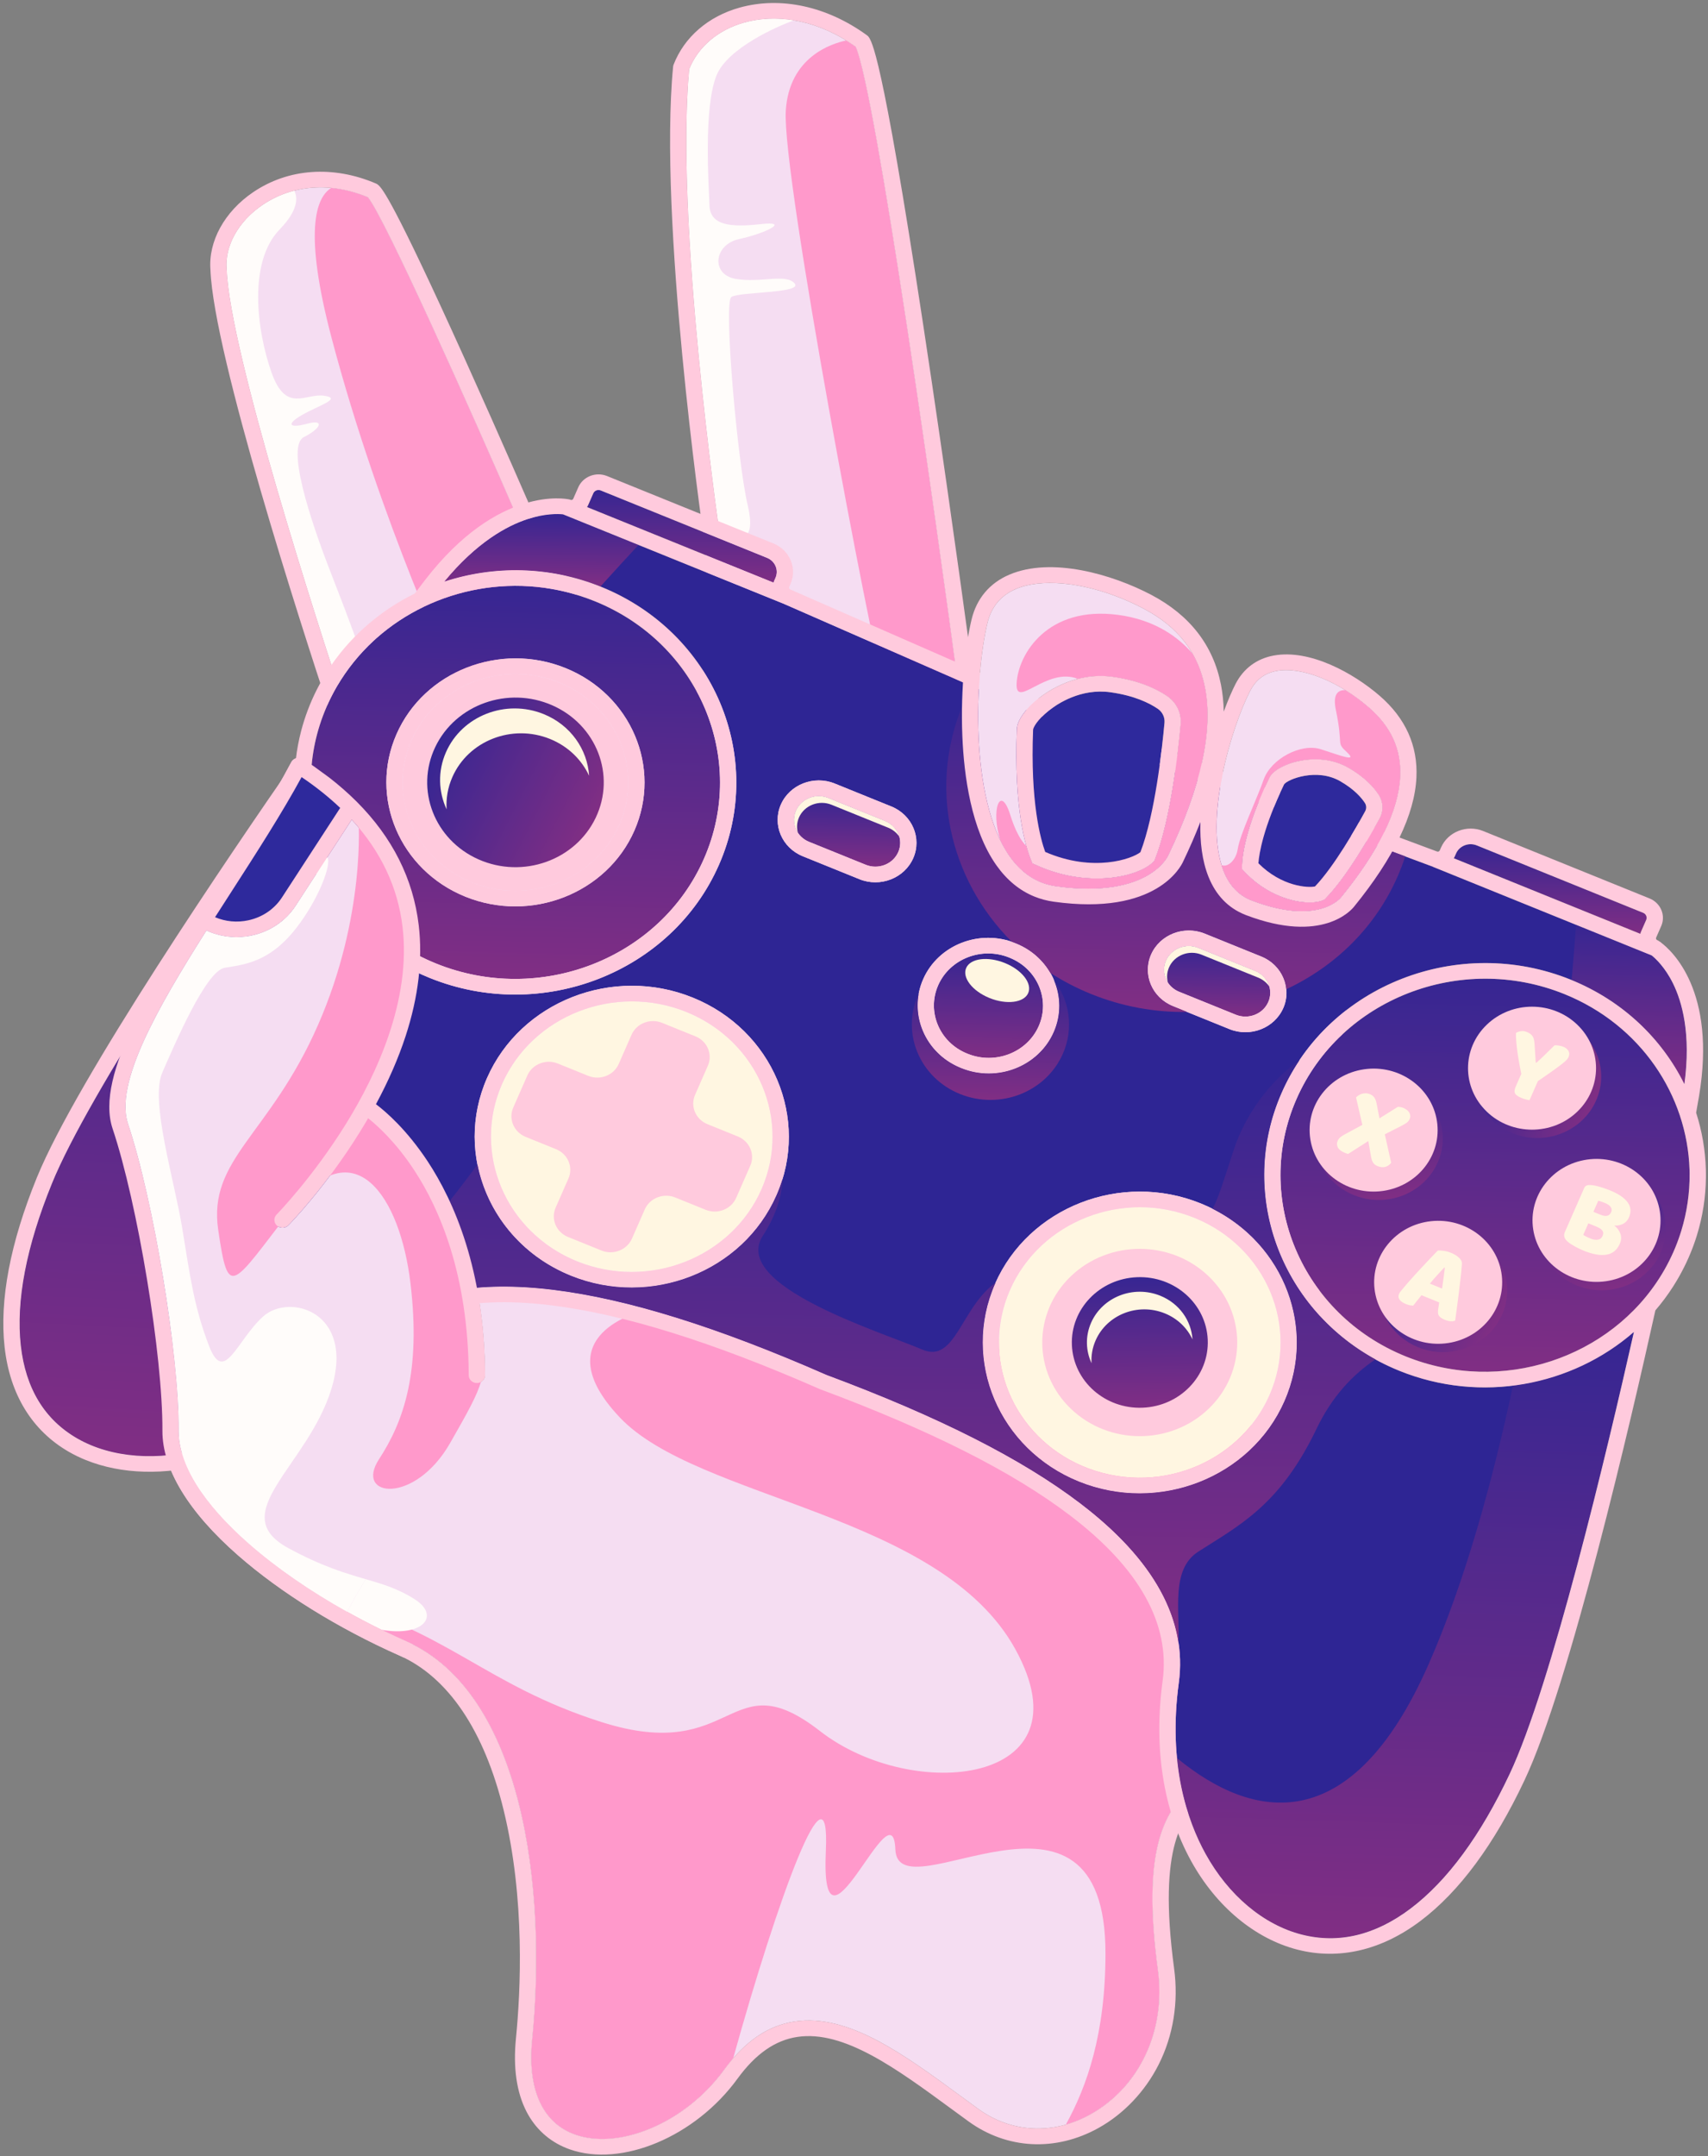 <svg width="428" height="540" viewBox="0 0 428 540" fill="none" xmlns="http://www.w3.org/2000/svg">
<rect x="0" y="0" width="428" height="540" fill="#808080" stroke="none"/>
<path d="M70.675 224.735L85.246 202.336C82.397 199.626 79.175 197.055 75.572 194.624C70.648 203.678 64.223 213.648 57.997 223.313C56.626 225.44 55.25 227.576 53.886 229.706C56.509 230.821 59.424 231.095 62.273 230.473C65.784 229.706 68.766 227.67 70.675 224.735Z" fill="url(#paint0_linear_24_56)"/>
<path d="M297.963 447.975C299.059 445.647 306.476 429.68 313.494 409.103C320.446 388.722 328.424 359.522 326.947 336.159C324.299 294.28 336.621 232.854 338.759 222.61L241.435 174.836C240.837 174.541 240.427 173.982 240.342 173.342C234.774 131.708 219.406 22.62 214.42 11.695C205.545 5.377 195.379 3.182 186.455 5.672C179.965 7.484 174.967 11.724 172.71 17.323C169.121 55.541 180.128 132.186 180.239 132.956C180.242 132.974 180.245 132.993 180.247 133.011C184.709 171.946 176.267 181.177 170.837 183.213C166.299 184.915 161.174 182.783 157.125 177.509C148.085 165.735 131.162 132.854 130.447 131.463C130.428 131.426 130.408 131.387 130.392 131.348C117.673 101.976 96.353 54.447 92.169 49.379C82.881 45.531 73.283 46.247 65.773 51.345C59.761 55.426 56.324 61.561 56.803 67.356C56.806 67.385 56.806 67.414 56.808 67.44C57.583 88.215 79.555 156.084 86.271 176.392C87.894 181.3 87.541 186.508 85.273 191.061C84.428 192.76 83.509 193.977 82.492 194.731C84.928 196.619 87.168 198.582 89.216 200.618C89.276 200.671 89.33 200.725 89.382 200.783C98.33 209.737 103.542 220.094 104.923 231.719C105.946 240.326 104.845 249.654 101.655 259.438C99.839 265.009 97.343 270.74 94.211 276.548C96.715 278.439 101.943 282.939 107.186 290.894C113.668 300.731 121.42 318.003 121.531 344.412C121.536 345.492 120.626 346.372 119.5 346.378C119.217 346.378 118.945 346.325 118.701 346.223C117.969 345.928 117.455 345.237 117.453 344.427C117.346 319.091 110.013 302.587 103.882 293.204C99.295 286.187 94.681 281.997 92.245 280.065C91.592 281.188 90.921 282.313 90.222 283.438C81.635 297.292 72.649 306.487 72.271 306.871C71.499 307.657 70.207 307.691 69.389 306.949C68.571 306.208 68.533 304.968 69.305 304.182C69.394 304.091 78.408 294.862 86.763 281.357C94.401 269.014 103.047 250.46 100.869 232.149C99.684 222.182 95.412 213.194 88.136 205.281L74.131 226.813C71.643 230.638 67.752 233.296 63.176 234.295C59.563 235.086 55.868 234.768 52.52 233.413C52.257 233.306 51.998 233.191 51.74 233.074C39.374 252.578 28.7 271.34 32.093 281.464C38.488 300.535 44.886 339.326 44.774 358.324C44.725 366.727 50.835 376.535 62.448 386.688C72.818 395.758 86.796 404.42 101.805 411.077C131.113 424.078 137.113 472.959 133.348 510.868C132.113 523.287 135.947 531.729 144.145 534.617C149.447 536.491 156.157 535.938 163.036 533.061C170.195 530.066 176.737 524.85 181.452 518.373C186.651 511.236 192.45 507.276 199.185 506.273C212.554 504.281 226.348 514.397 240.951 525.112C242.343 526.132 243.738 527.156 245.133 528.169C253.453 534.207 263.962 534.721 273.247 529.547C285.543 522.694 292.182 508.544 290.162 493.494C286.103 463.234 291.734 454.309 297.963 447.975Z" fill="#F5DDF2"/>
<path d="M86.834 178.462C89.692 171.935 90.015 162.396 90.015 162.396C90.015 162.396 88.422 157.572 82.998 143.702C77.57 129.829 71.703 111.724 76.148 109.468C80.594 107.213 81.339 104.934 76.981 106.119C72.622 107.304 71.499 106.357 75.621 103.97C79.74 101.584 85.91 99.78 81.214 99.107C76.518 98.433 71.687 103.605 68.032 93.277C64.378 82.95 62.105 65.686 70.063 57.478C74.781 52.611 74.637 49.492 73.737 47.758C70.917 48.481 68.236 49.677 65.778 51.345C59.767 55.426 56.33 61.561 56.808 67.356C56.811 67.385 56.811 67.414 56.814 67.44C57.589 88.215 79.561 156.084 86.277 176.392C86.5 177.076 86.684 177.768 86.834 178.462Z" fill="#FFFCFA"/>
<path d="M290.162 493.492C286.1 463.235 291.734 454.309 297.963 447.975C299.059 445.647 306.476 429.68 313.494 409.103C317.545 397.227 321.942 382.355 324.614 367.388C313.516 355.705 301.987 346.949 290.63 342.929C261.719 332.695 161.114 328.333 161.114 328.333C161.114 328.333 135.721 334.272 155.298 354.98C174.872 375.687 235.658 378.919 254.446 413.071C273.234 447.224 228.599 451.515 205.512 433.565C182.423 415.614 184.628 442.068 150.711 431.28C121.115 421.869 112.151 408.088 81.179 400.269C87.628 404.216 94.6 407.876 101.808 411.077C131.115 424.078 137.116 472.959 133.35 510.868C132.116 523.287 135.95 531.73 144.147 534.617C149.45 536.491 156.16 535.938 163.039 533.061C170.198 530.067 176.74 524.851 181.455 518.374C182.197 517.353 182.953 516.4 183.722 515.507C194.938 475.178 208.06 439.232 206.945 463.517C205.466 495.729 223.705 446.339 224.366 463.198C225.024 480.055 277.084 438.462 277.019 489.312C276.991 509.484 272.347 522.566 267.081 532.106C269.172 531.518 271.238 530.664 273.247 529.545C285.543 522.692 292.185 508.542 290.162 493.492Z" fill="#FF99CB"/>
<path d="M103.928 400.54C94.928 394.807 88.109 396.345 72.198 387.691C56.289 379.036 77.108 367.189 83.046 347.842C88.985 328.495 72.497 323.785 65.92 329.724C59.343 335.663 56.191 346.92 52.414 337.159C48.638 327.398 47.648 319.746 45.671 307.638C43.695 295.533 37.55 275.716 40.669 268.623C43.785 261.527 51.588 243.182 56.289 242.383C60.993 241.584 67.461 241.133 74.224 232.442C79.928 225.111 83.166 216.342 82.035 214.666L74.134 226.813C71.646 230.638 67.755 233.296 63.179 234.295C59.565 235.086 55.87 234.768 52.523 233.413C52.26 233.306 52.001 233.191 51.743 233.074C39.377 252.578 28.702 271.34 32.096 281.464C38.491 300.535 44.888 339.326 44.777 358.324C44.728 366.727 50.837 376.535 62.45 386.688C71.382 394.499 82.987 402.005 95.624 408.192C106.196 409.993 110.318 404.61 103.928 400.54Z" fill="#FFFCFA"/>
<path d="M172.708 17.323C169.119 55.541 180.125 132.186 180.237 132.956C180.239 132.974 180.242 132.993 180.245 133.011C184.163 134.71 189.908 137.303 187.344 126.435C184.78 115.564 181.27 75.721 183.268 74.379C185.267 73.037 201.387 73.483 199.104 70.962C196.82 68.44 190.672 70.927 184.361 69.847C178.053 68.766 178.866 61.232 185.223 59.871C191.58 58.514 198.388 55.248 190.574 56.138C182.76 57.029 177.955 56.313 177.787 51.452C177.618 46.591 176.245 26.988 179.557 18.866C182.327 12.073 194.718 6.602 198.957 5.095C194.691 4.383 190.446 4.555 186.452 5.672C179.962 7.484 174.964 11.724 172.708 17.323Z" fill="#FFFCFA"/>
<path d="M114.271 170.99C114.271 170.99 121.846 168.897 130.468 160.344C132.885 157.945 135.463 152.387 137.763 145.297C133.717 137.83 130.735 132.032 130.444 131.465C130.425 131.429 130.406 131.39 130.389 131.351C117.673 101.976 96.353 54.447 92.169 49.38C89.121 48.116 86.04 47.348 83.011 47.061C79.063 49.539 76.091 58.112 83.09 84.628C95.293 130.862 114.271 170.99 114.271 170.99Z" fill="#FF99CB"/>
<path d="M240.34 173.343C234.771 131.708 219.403 22.621 214.417 11.695C213.642 11.144 212.859 10.627 212.068 10.139C208.449 10.881 197.749 14.212 196.907 27.737C195.89 44.038 218.8 163.795 221.353 171.097C223.409 176.977 234.575 185.346 240.802 174.35C240.554 174.066 240.391 173.718 240.34 173.343Z" fill="#FF99CB"/>
<path d="M301.152 450.437C301.307 450.28 301.438 450.1 301.53 449.902C301.612 449.732 309.717 432.742 317.355 410.364C327.638 380.229 332.236 355.183 331.018 335.919C328.168 290.862 342.91 222.626 343.06 221.942C343.248 221.078 342.813 220.198 341.991 219.796L244.244 171.815C243.39 165.479 238.705 130.841 233.469 95.52C221.761 16.538 218.805 11.233 217.835 9.489C217.696 9.241 217.503 9.024 217.269 8.852C207.263 1.563 195.618 -0.964 185.313 1.913C177.477 4.101 171.454 9.306 168.79 16.198C168.727 16.36 168.686 16.527 168.67 16.7C164.986 55.008 175.927 131.643 176.191 133.47C179.714 164.244 174.967 177.462 169.347 179.569C166.633 180.587 163.289 178.947 160.402 175.188C151.744 163.91 134.927 131.343 134.125 129.787C133.601 128.578 125.378 109.609 116.653 90.296C98.365 49.805 95.809 47.32 94.847 46.382C94.668 46.21 94.458 46.069 94.227 45.97C83.476 41.373 72.241 42.158 63.418 48.147C56.251 53.011 52.162 60.469 52.735 67.623C53.559 88.944 75.635 157.164 82.386 177.577C83.694 181.532 83.414 185.722 81.597 189.372C80.765 191.045 80.115 191.565 79.884 191.708C79.422 191.593 78.938 191.64 78.517 191.828C77.679 191.254 76.823 190.685 75.947 190.126C75.461 189.815 74.862 189.721 74.297 189.862C73.734 190.006 73.261 190.372 72.997 190.873C68.035 200.292 61.17 210.949 54.53 221.253C38.665 245.876 23.68 269.132 28.218 282.66C34.513 301.435 40.815 339.608 40.704 358.298C40.647 367.842 47.218 378.658 59.707 389.578C70.379 398.908 84.721 407.805 100.1 414.627C112.338 420.057 121.373 433.468 126.224 453.411C131.624 475.598 130.463 498.697 129.291 510.492C128.557 517.867 129.454 524.054 131.953 528.884C134.128 533.087 137.546 536.209 141.874 537.961C142.16 538.076 142.448 538.185 142.739 538.29C155.755 542.89 174.23 535.126 184.799 520.613C189.326 514.395 194.239 510.97 199.816 510.139C211.467 508.403 224.589 518.029 238.48 528.218C239.877 529.244 241.278 530.27 242.681 531.288C252.355 538.308 264.549 538.922 275.3 532.93C281.611 529.414 286.948 523.783 290.336 517.076C294.012 509.795 295.353 501.467 294.213 492.99C289.999 461.637 296.712 454.896 301.152 450.437ZM57.997 223.315C64.223 213.651 70.648 203.681 75.572 194.627C79.172 197.057 82.397 199.631 85.246 202.339L70.675 224.738C68.766 227.67 65.784 229.708 62.273 230.476C59.424 231.1 56.509 230.823 53.886 229.708C55.25 227.576 56.623 225.443 57.997 223.315ZM273.247 529.544C263.962 534.719 253.453 534.204 245.133 528.166C243.738 527.153 242.343 526.13 240.951 525.109C226.348 514.397 212.554 504.279 199.185 506.27C192.45 507.276 186.651 511.233 181.452 518.371C176.734 524.848 170.195 530.064 163.036 533.058C156.157 535.935 149.447 536.488 144.145 534.614C135.95 531.724 132.113 523.284 133.348 510.865C137.113 472.956 131.113 424.075 101.805 411.074C86.796 404.417 72.818 395.755 62.448 386.685C50.837 376.533 44.725 366.725 44.774 358.321C44.886 339.321 38.485 300.532 32.093 281.462C28.7 271.338 39.374 252.575 51.74 233.071C51.998 233.191 52.257 233.306 52.52 233.41C55.868 234.765 59.56 235.084 63.176 234.293C67.755 233.29 71.646 230.635 74.131 226.811L88.136 205.278C95.415 213.191 99.684 222.179 100.869 232.147C103.047 250.455 94.401 269.011 86.763 281.354C78.408 294.859 69.395 304.088 69.305 304.179C68.533 304.965 68.568 306.205 69.389 306.947C70.207 307.688 71.499 307.654 72.271 306.868C72.649 306.484 81.635 297.29 90.222 283.435C90.921 282.307 91.592 281.185 92.245 280.062C94.678 281.994 99.295 286.184 103.882 293.202C110.016 302.584 117.349 319.089 117.453 344.425C117.455 345.234 117.969 345.926 118.701 346.221C118.945 346.32 119.217 346.375 119.5 346.375C120.626 346.37 121.536 345.49 121.531 344.409C121.422 318 113.67 300.728 107.186 290.891C101.943 282.937 96.715 278.436 94.211 276.546C97.343 270.74 99.839 265.007 101.655 259.436C104.845 249.651 105.943 240.323 104.923 231.716C103.545 220.091 98.33 209.735 89.382 200.78C89.33 200.723 89.276 200.668 89.216 200.616C87.168 198.579 84.925 196.616 82.492 194.729C83.509 193.972 84.425 192.758 85.273 191.058C87.538 186.505 87.894 181.297 86.271 176.389C79.558 156.084 57.586 88.215 56.811 67.44C56.811 67.411 56.808 67.382 56.806 67.356C56.327 61.561 59.764 55.426 65.776 51.345C73.285 46.247 82.883 45.531 92.171 49.379C96.356 54.449 117.673 101.976 130.389 131.35C130.406 131.39 130.425 131.426 130.444 131.465C131.159 132.859 148.082 165.738 157.122 177.512C161.171 182.785 166.299 184.918 170.834 183.216C176.264 181.18 184.707 171.948 180.245 133.013C180.242 132.995 180.239 132.977 180.237 132.959C180.125 132.186 169.119 55.543 172.708 17.326C174.967 11.726 179.962 7.487 186.452 5.675C195.373 3.184 205.542 5.377 214.417 11.698C219.403 22.623 234.771 131.708 240.34 173.345C240.427 173.985 240.834 174.546 241.433 174.838L338.759 222.61C336.621 232.854 324.299 294.28 326.947 336.159C328.424 359.525 320.446 388.724 313.494 409.103C306.476 429.68 299.059 445.646 297.963 447.975C291.734 454.309 286.1 463.234 290.162 493.491C292.185 508.542 285.543 522.691 273.247 529.544Z" fill="#FFCADD"/>
<path d="M392.056 248.98C366.011 238.433 335.882 250.197 324.897 275.207C313.912 300.214 326.164 329.142 352.212 339.689C376.221 349.411 403.699 340.175 416.453 319.083C416.459 319.076 416.462 319.068 416.467 319.063C416.66 318.741 416.85 318.418 417.038 318.089C417.071 318.031 417.106 317.971 417.139 317.914C417.326 317.585 417.508 317.253 417.691 316.917C417.696 316.906 417.701 316.896 417.707 316.885C417.889 316.543 418.069 316.199 418.245 315.851C418.286 315.768 418.327 315.684 418.37 315.601C418.504 315.335 418.631 315.068 418.759 314.799C418.805 314.703 418.852 314.604 418.898 314.507C419.058 314.162 419.219 313.815 419.374 313.463C419.534 313.1 419.686 312.734 419.836 312.371C419.898 312.22 419.958 312.066 420.018 311.912C420.1 311.706 420.181 311.5 420.26 311.293C420.339 311.09 420.412 310.883 420.488 310.68C420.543 310.531 420.597 310.385 420.649 310.236C420.736 309.991 420.823 309.745 420.904 309.497C420.937 309.403 420.967 309.309 421 309.215C421.097 308.923 421.19 308.628 421.282 308.335C421.29 308.312 421.296 308.291 421.304 308.268C422.74 303.6 423.436 298.765 423.395 293.933C423.392 293.677 423.39 293.421 423.384 293.168C423.384 293.113 423.381 293.061 423.379 293.006C422.821 274.311 411.143 256.71 392.056 248.98Z" fill="url(#paint1_linear_24_56)"/>
<path d="M400.508 274.187C403.141 266.066 398.419 257.434 389.961 254.906C381.503 252.378 372.512 256.912 369.88 265.033C367.247 273.154 371.969 281.786 380.427 284.314C388.885 286.842 397.876 282.308 400.508 274.187Z" fill="url(#paint2_linear_24_56)"/>
<path d="M375.689 330.658C379.956 323.205 377.123 313.842 369.36 309.745C361.598 305.648 351.846 308.368 347.579 315.822C343.312 323.275 346.145 332.638 353.908 336.735C361.67 340.832 371.422 338.111 375.689 330.658Z" fill="url(#paint3_linear_24_56)"/>
<path d="M348.62 300.233C357.309 298.578 362.956 290.474 361.233 282.131C359.51 273.788 351.069 268.366 342.38 270.021C333.691 271.675 328.044 279.779 329.767 288.122C331.49 296.465 339.931 301.887 348.62 300.233Z" fill="url(#paint4_linear_24_56)"/>
<path d="M404.473 322.852C413.162 321.197 418.809 313.093 417.086 304.75C415.363 296.408 406.923 290.986 398.234 292.64C389.545 294.294 383.897 302.398 385.62 310.741C387.343 319.084 395.784 324.506 404.473 322.852Z" fill="url(#paint5_linear_24_56)"/>
<path d="M320.074 343.469C324.248 325.191 312.2 307.125 293.164 303.117C274.128 299.109 255.312 310.677 251.137 328.955C246.963 347.232 259.011 365.298 278.047 369.307C297.083 373.315 315.899 361.747 320.074 343.469Z" fill="#FFF6E1"/>
<path d="M183.259 308.634C197.039 295.403 197.039 273.951 183.259 260.72C169.478 247.489 147.136 247.489 133.356 260.72C119.576 273.951 119.576 295.403 133.356 308.634C147.136 321.865 169.478 321.865 183.259 308.634Z" fill="#FFF6E1"/>
<path d="M350.627 343.297C322.507 331.909 309.279 300.684 321.14 273.685C333 246.686 365.521 233.985 393.641 245.372C406.641 250.635 416.453 260.141 422.079 271.507C423.778 258.95 421.5 250.883 419.202 246.25C417.217 242.25 414.898 240.094 413.887 239.284L359.01 217.063L359.023 217.034C358.893 216.997 358.765 216.958 358.634 216.909L279.137 187.281L273.867 185.145L196.366 151.199L141.08 128.81C139.778 128.683 136.551 128.589 132.176 130.019C127.116 131.674 119.511 135.739 111.329 145.67C123.733 141.605 137.671 141.72 150.67 146.983C178.79 158.371 192.018 189.596 180.158 216.595C168.297 243.595 135.776 256.295 107.656 244.908C87.155 236.606 74.574 217.757 73.854 197.689C56.072 223.464 22.261 273.732 13.044 296.337C6.6 312.142 3.965 325.819 5.216 336.984C6.418 347.735 11.192 355.572 19.403 360.274C27.906 365.143 39.535 366.033 51.311 362.715C60.699 360.07 74.672 353.541 87.913 337.449C98.167 324.989 115.25 320.138 138.69 323.036C157.28 325.333 179.655 332.293 207.086 344.315C235.201 354.786 256.009 365.312 270.697 376.491C289.216 390.586 297.522 405.717 295.388 421.464C292.628 441.801 297.512 455.966 302.09 464.266C307.836 474.677 316.615 482.052 326.183 484.501C335.42 486.863 344.596 484.678 353.455 478C362.656 471.064 371.019 459.708 378.309 444.245C388.736 422.128 402.63 363.796 409.438 333.578C393.967 347.093 371.128 351.599 350.627 343.297ZM301.886 233.779L316.085 239.527C321.316 241.644 323.777 247.453 321.569 252.476C319.364 257.499 313.314 259.861 308.083 257.742L293.884 251.993C288.653 249.876 286.192 244.067 288.4 239.044C290.605 234.024 296.655 231.661 301.886 233.779ZM209.161 196.23L223.36 201.979C228.591 204.096 231.052 209.904 228.844 214.927C226.639 219.95 220.589 222.313 215.358 220.193L201.159 214.444C195.928 212.327 193.467 206.518 195.675 201.496C197.88 196.475 203.93 194.113 209.161 196.23ZM143.014 319.504C123.013 311.406 113.605 289.194 122.039 269.991C130.474 250.787 153.607 241.754 173.608 249.852C193.608 257.95 203.016 280.162 194.582 299.365C186.145 318.569 163.012 327.602 143.014 319.504ZM240.913 267.534L240.826 267.5L240.742 267.466C231.767 263.832 227.544 253.865 231.329 245.247C235.114 236.629 245.495 232.575 254.47 236.209L254.563 236.246L254.641 236.277C263.617 239.911 267.839 249.878 264.055 258.496C260.27 267.114 249.889 271.168 240.913 267.534ZM270.311 371.053C250.31 362.955 240.902 340.744 249.337 321.54C257.771 302.336 280.904 293.303 300.905 301.402C320.906 309.5 330.313 331.711 321.879 350.915C313.445 370.116 290.312 379.151 270.311 371.053Z" fill="#2E2594"/>
<path d="M395.247 278.412C401.51 272.398 401.51 262.647 395.247 256.633C388.983 250.619 378.828 250.619 372.564 256.633C366.3 262.647 366.3 272.398 372.564 278.412C378.828 284.426 388.983 284.426 395.247 278.412Z" fill="#FFCADD"/>
<path d="M362.174 336.452C370.978 335.503 377.313 327.882 376.324 319.429C375.336 310.977 367.398 304.894 358.594 305.843C349.791 306.792 343.456 314.414 344.445 322.866C345.433 331.319 353.371 337.402 362.174 336.452Z" fill="#FFCADD"/>
<path d="M346.584 298.261C355.345 297.002 361.384 289.163 360.073 280.751C358.762 272.34 350.598 266.541 341.837 267.8C333.076 269.059 327.037 276.898 328.348 285.31C329.659 293.721 337.824 299.52 346.584 298.261Z" fill="#FFCADD"/>
<path d="M402.438 320.88C411.199 319.622 417.239 311.782 415.928 303.37C414.616 294.959 406.452 289.16 397.691 290.419C388.93 291.678 382.891 299.517 384.202 307.929C385.513 316.34 393.678 322.139 402.438 320.88Z" fill="#FFCADD"/>
<path d="M302.877 352.812C312.416 343.652 312.416 328.802 302.877 319.643C293.337 310.484 277.871 310.484 268.332 319.643C258.792 328.802 258.792 343.652 268.332 352.812C277.871 361.971 293.337 361.971 302.877 352.812Z" fill="#FFCADD"/>
<path d="M286.304 352.557C295.704 352.189 303.019 344.573 302.642 335.547C302.266 326.522 294.34 319.503 284.94 319.871C275.539 320.239 268.224 327.855 268.601 336.881C268.978 345.907 276.904 352.925 286.304 352.557Z" fill="url(#paint6_linear_24_56)"/>
<path d="M274.544 335.703C277.386 329.234 285.148 326.203 291.886 328.931C295.103 330.233 297.501 332.617 298.822 335.452C298.523 330.784 295.543 326.453 290.752 324.514C284.015 321.785 276.252 324.816 273.411 331.285C271.926 334.664 272.081 338.311 273.527 341.415C273.405 339.522 273.723 337.572 274.544 335.703Z" fill="#FFF6E1"/>
<path d="M184.891 284.628L177.284 281.548C174.312 280.344 172.92 277.058 174.173 274.204L177.382 266.9C178.635 264.046 177.243 260.759 174.271 259.556L165.905 256.167C162.933 254.964 159.51 256.3 158.256 259.154L155.048 266.458C153.794 269.312 150.371 270.648 147.399 269.445L139.792 266.364C136.82 265.161 133.397 266.498 132.143 269.351L128.614 277.384C127.361 280.237 128.753 283.524 131.724 284.728L139.332 287.808C142.304 289.012 143.696 292.298 142.443 295.152L139.234 302.456C137.981 305.31 139.373 308.597 142.345 309.8L150.711 313.189C153.683 314.392 157.106 313.055 158.36 310.202L161.568 302.898C162.821 300.044 166.245 298.708 169.217 299.911L176.824 302.992C179.796 304.195 183.219 302.858 184.473 300.005L188.002 291.972C189.253 289.119 187.861 285.829 184.891 284.628Z" fill="#FFCADD"/>
<path d="M202.744 210.836L216.943 216.585C220.102 217.864 223.754 216.436 225.086 213.405C226.418 210.372 224.931 206.866 221.774 205.586L207.576 199.838C204.416 198.559 200.765 199.987 199.433 203.018C198.1 206.051 199.588 209.557 202.744 210.836Z" fill="url(#paint7_linear_24_56)"/>
<path d="M81.358 178.172C81.247 178.449 81.138 178.723 81.032 179C80.999 179.086 80.964 179.172 80.931 179.258C80.795 179.621 80.662 179.987 80.534 180.35C80.531 180.36 80.526 180.37 80.523 180.381C80.398 180.739 80.279 181.099 80.164 181.459C80.145 181.522 80.124 181.584 80.105 181.647C79.99 182.005 79.882 182.362 79.778 182.72C79.776 182.728 79.773 182.736 79.77 182.743C72.943 206.239 85.233 231.578 109.241 241.3C135.286 251.847 165.415 240.083 176.4 215.073C187.385 190.064 175.133 161.138 149.085 150.591C129.995 142.861 108.716 147.116 94.385 159.786C94.344 159.822 94.303 159.856 94.265 159.89C94.069 160.065 93.876 160.242 93.68 160.423C90.048 163.769 86.932 167.62 84.452 171.865C84.441 171.886 84.428 171.904 84.417 171.925C84.262 172.194 84.107 172.463 83.957 172.734C83.909 172.82 83.862 172.907 83.813 172.995C83.688 173.225 83.563 173.455 83.441 173.687C83.367 173.826 83.294 173.967 83.223 174.108C83.123 174.303 83.022 174.497 82.924 174.692C82.826 174.891 82.728 175.092 82.633 175.29C82.563 175.439 82.489 175.588 82.418 175.737C82.25 176.094 82.087 176.454 81.926 176.817C81.771 177.167 81.624 177.52 81.48 177.872C81.437 177.974 81.399 178.073 81.358 178.172ZM141.733 167.328C158.167 173.982 165.899 192.236 158.969 208.014C152.038 223.793 133.027 231.218 116.593 224.563C100.16 217.909 92.427 199.655 99.358 183.876C106.288 168.098 125.3 160.673 141.733 167.328Z" fill="url(#paint8_linear_24_56)"/>
<path d="M295.47 248.385L309.668 254.134C312.825 255.413 316.479 253.985 317.812 250.954C319.144 247.92 317.657 244.414 314.5 243.135L300.301 237.386C297.145 236.107 293.49 237.535 292.158 240.566C290.826 243.6 292.313 247.106 295.47 248.385Z" fill="url(#paint9_linear_24_56)"/>
<path d="M200.218 204.727C201.551 201.694 205.202 200.269 208.362 201.548L222.56 207.296C223.757 207.782 224.711 208.586 225.366 209.562C224.89 207.837 223.618 206.333 221.774 205.586L207.576 199.838C204.416 198.559 200.765 199.987 199.433 203.018C198.606 204.902 198.867 206.967 199.938 208.57C199.598 207.338 199.661 205.991 200.218 204.727Z" fill="#FFF6E1"/>
<path d="M292.944 242.276C294.276 239.243 297.928 237.817 301.087 239.096L315.286 244.845C316.482 245.331 317.436 246.135 318.092 247.111C317.616 245.385 316.343 243.882 314.503 243.135L300.304 237.386C297.147 236.107 293.493 237.535 292.161 240.566C291.334 242.451 291.595 244.516 292.666 246.119C292.324 244.887 292.389 243.54 292.944 242.276Z" fill="#FFF6E1"/>
<path d="M155.526 205.742C161.156 191.76 153.916 176.044 139.354 170.638C124.792 165.233 108.423 172.185 102.793 186.167C97.163 200.148 104.404 215.865 118.966 221.27C133.528 226.676 149.897 219.724 155.526 205.742Z" fill="#FFCADD"/>
<path d="M149.273 204.804C154.368 194.144 149.498 181.538 138.396 176.646C127.294 171.755 114.165 176.43 109.07 187.09C103.975 197.749 108.845 210.355 119.947 215.247C131.049 220.139 144.178 215.463 149.273 204.804Z" fill="url(#paint10_linear_24_56)"/>
<path d="M113.35 194.632C117.36 185.503 128.32 181.221 137.829 185.072C142.369 186.91 145.754 190.275 147.62 194.28C147.195 187.693 142.992 181.579 136.23 178.841C126.722 174.99 115.761 179.269 111.751 188.401C109.657 193.17 109.875 198.318 111.914 202.696C111.743 200.021 112.191 197.266 113.35 194.632Z" fill="#FFF6E1"/>
<path d="M411.244 233.285L412.511 230.398C412.815 229.706 412.476 228.904 411.755 228.612L370.065 211.729C368.045 210.912 365.709 211.823 364.858 213.763L364.529 214.509C364.461 214.664 364.385 214.81 364.301 214.953L411.037 233.88C411.092 233.679 411.157 233.481 411.244 233.285Z" fill="url(#paint11_linear_24_56)"/>
<path d="M194.008 145.458L194.337 144.712C195.188 142.772 194.239 140.53 192.219 139.712L150.529 122.829C149.808 122.537 148.974 122.863 148.669 123.555L147.402 126.443C147.315 126.638 147.212 126.821 147.103 126.999L193.84 145.926C193.886 145.769 193.94 145.612 194.008 145.458Z" fill="url(#paint12_linear_24_56)"/>
<path d="M253.056 239.885L252.98 239.854L252.888 239.814C245.984 237.018 238.001 240.138 235.089 246.764C232.177 253.392 235.426 261.057 242.327 263.853L242.411 263.887L242.498 263.921C249.402 266.717 257.385 263.597 260.297 256.971C263.209 250.346 259.96 242.681 253.056 239.885Z" fill="url(#paint13_linear_24_56)"/>
<path d="M201.159 214.444L215.358 220.193C220.589 222.31 226.639 219.948 228.844 214.927C231.049 209.904 228.588 204.096 223.36 201.979L209.161 196.23C203.93 194.113 197.88 196.475 195.675 201.496C193.47 206.518 195.931 212.327 201.159 214.444ZM207.576 199.838L221.774 205.586C224.934 206.866 226.418 210.372 225.086 213.405C223.754 216.439 220.102 217.864 216.943 216.585L202.744 210.836C199.585 209.557 198.1 206.051 199.433 203.018C200.765 199.987 204.416 198.559 207.576 199.838Z" fill="#FFCADD"/>
<path d="M116.593 224.563C133.027 231.218 152.038 223.795 158.969 208.014C165.899 192.236 158.169 173.982 141.733 167.328C125.3 160.673 106.288 168.095 99.358 183.876C92.427 199.655 100.157 217.909 116.593 224.563ZM140.148 170.936C154.51 176.752 161.266 192.703 155.211 206.492C149.153 220.282 132.54 226.769 118.179 220.955C103.817 215.139 97.06 199.188 103.115 185.398C109.173 171.609 125.786 165.122 140.148 170.936Z" fill="#FFCADD"/>
<path d="M254.641 236.277L254.563 236.246L254.47 236.209C245.495 232.575 235.114 236.629 231.329 245.247C227.544 253.865 231.767 263.832 240.742 267.466L240.826 267.5L240.913 267.534C249.889 271.168 260.27 267.114 264.055 258.496C267.839 249.878 263.617 239.911 254.641 236.277ZM242.498 263.924L242.411 263.89L242.327 263.856C235.424 261.06 232.177 253.395 235.089 246.767C238.001 240.138 245.984 237.021 252.888 239.817L252.98 239.856L253.056 239.888C259.96 242.683 263.206 250.348 260.294 256.977C257.385 263.602 249.402 266.72 242.498 263.924Z" fill="#FFCADD"/>
<path d="M300.905 301.402C280.904 293.303 257.771 302.336 249.337 321.54C240.902 340.744 250.31 362.955 270.311 371.053C290.312 379.151 313.445 370.119 321.879 350.915C330.313 331.711 320.906 309.5 300.905 301.402ZM271.896 367.445C253.97 360.185 245.536 340.276 253.097 323.062C260.659 305.85 281.393 297.752 299.322 305.01C317.251 312.27 325.683 332.178 318.124 349.393C310.56 366.607 289.825 374.703 271.896 367.445Z" fill="#FFCADD"/>
<path d="M293.884 251.993L308.083 257.741C313.314 259.859 319.364 257.496 321.569 252.476C323.774 247.453 321.314 241.644 316.085 239.527L301.886 233.779C296.655 231.661 290.605 234.024 288.4 239.044C286.195 244.067 288.656 249.876 293.884 251.993ZM300.301 237.386L314.5 243.135C317.657 244.414 319.144 247.92 317.811 250.954C316.479 253.987 312.828 255.413 309.668 254.134L295.47 248.385C292.313 247.106 290.826 243.6 292.158 240.566C293.49 237.535 297.145 236.107 300.301 237.386Z" fill="#FFCADD"/>
<path d="M173.608 249.852C153.607 241.754 130.474 250.787 122.039 269.991C113.605 289.194 123.013 311.406 143.014 319.504C163.014 327.602 186.148 318.569 194.582 299.365C203.016 280.164 193.606 257.953 173.608 249.852ZM144.599 315.896C126.67 308.636 118.238 288.727 125.797 271.513C133.359 254.298 154.094 246.202 172.022 253.46C189.949 260.72 198.383 280.629 190.824 297.843C183.263 315.058 162.525 323.156 144.599 315.896Z" fill="#FFCADD"/>
<path d="M383.268 275.546C383.067 275.52 382.768 275.455 382.371 275.35C381.974 275.246 381.593 275.118 381.234 274.974C380.481 274.669 379.967 274.319 379.698 273.922C379.429 273.525 379.467 272.933 379.812 272.147L381.213 268.959C381.058 268.21 380.9 267.388 380.734 266.487C380.568 265.586 380.422 264.673 380.286 263.749C380.152 262.822 380.046 261.924 379.967 261.047C379.889 260.172 379.859 259.386 379.875 258.687C380.212 258.488 380.617 258.347 381.09 258.261C381.563 258.175 382.069 258.24 382.61 258.459C383.249 258.718 383.714 259.055 384.005 259.47C384.296 259.885 384.47 260.511 384.527 261.349L384.837 266.119L384.984 266.179C385.427 265.785 385.824 265.422 386.172 265.09C386.52 264.759 386.865 264.425 387.205 264.091C387.545 263.756 387.901 263.409 388.271 263.049C388.641 262.689 389.065 262.274 389.544 261.798C389.9 261.778 390.278 261.798 390.672 261.866C391.066 261.934 391.428 262.033 391.757 262.167C392.331 262.399 392.755 262.741 393.027 263.195C393.301 263.649 393.309 264.166 393.054 264.748C392.97 264.936 392.828 265.148 392.63 265.383C392.428 265.618 392.064 265.947 391.531 266.37C390.998 266.793 390.245 267.354 389.272 268.054C388.298 268.753 386.999 269.654 385.375 270.758L383.268 275.546Z" fill="#FFF6E1"/>
<path d="M396.882 313.241C396.602 313.129 396.279 312.988 395.909 312.818C395.539 312.648 395.164 312.46 394.783 312.251C394.402 312.043 394.03 311.821 393.668 311.591C393.307 311.361 392.989 311.116 392.717 310.857C391.961 310.163 391.762 309.406 392.121 308.586L396.964 297.562C397.108 297.23 397.315 297.013 397.584 296.909C397.85 296.804 398.174 296.763 398.549 296.786C399.188 296.823 399.946 296.966 400.819 297.22C401.692 297.473 402.573 297.776 403.457 298.136C405.556 298.984 407.021 299.979 407.853 301.112C408.688 302.248 408.794 303.522 408.171 304.939C407.861 305.647 407.38 306.171 406.728 306.511C406.075 306.85 405.338 306.991 404.514 306.936C405.238 307.49 405.746 308.166 406.04 308.973C406.333 309.777 406.287 310.62 405.898 311.502C405.213 313.061 404.104 313.969 402.573 314.228C401.042 314.486 399.144 314.157 396.882 313.241ZM399.278 303.506L401.072 304.232C401.776 304.516 402.345 304.6 402.774 304.477C403.204 304.354 403.527 304.049 403.742 303.561C403.93 303.135 403.892 302.723 403.636 302.321C403.378 301.919 402.88 301.569 402.143 301.271C401.899 301.172 401.611 301.065 401.284 300.95C400.958 300.835 400.697 300.76 400.504 300.718L399.278 303.506ZM396.746 309.265C396.947 309.422 397.225 309.583 397.576 309.753C397.926 309.923 398.263 310.074 398.592 310.207C399.248 310.474 399.851 310.562 400.398 310.479C400.947 310.395 401.341 310.077 401.583 309.526C401.812 309.007 401.793 308.563 401.529 308.197C401.265 307.832 400.765 307.498 400.028 307.2L398.013 306.383L396.746 309.265Z" fill="#FFF6E1"/>
<path d="M339.805 274.849C339.985 274.661 340.197 274.489 340.439 274.327C340.684 274.168 340.956 274.04 341.257 273.948C341.559 273.857 341.883 273.813 342.228 273.813C342.576 273.815 342.929 273.888 343.288 274.034C343.764 274.228 344.131 274.51 344.392 274.886C344.653 275.259 344.849 275.799 344.985 276.502L345.67 280.089L350.26 277.219C350.418 277.209 350.63 277.225 350.891 277.266C351.152 277.308 351.399 277.373 351.628 277.467C352.381 277.773 352.895 278.185 353.169 278.705C353.444 279.224 353.471 279.736 353.248 280.237C353.055 280.679 352.761 281.023 352.373 281.274C351.984 281.524 351.475 281.809 350.853 282.133L347.013 284.083L348.604 291.207C348.218 291.737 347.731 292.082 347.149 292.244C346.567 292.405 345.907 292.338 345.167 292.04C344.691 291.847 344.332 291.567 344.088 291.199C343.843 290.831 343.661 290.299 343.544 289.602L342.881 285.774L337.812 289.006C337.674 288.97 337.546 288.931 337.429 288.892C337.309 288.852 337.195 288.811 337.078 288.764C336.143 288.385 335.534 287.926 335.251 287.385C334.968 286.845 334.944 286.307 335.178 285.772C335.379 285.315 335.653 284.96 336.01 284.704C336.363 284.448 336.828 284.169 337.407 283.866L341.388 281.725L339.805 274.849Z" fill="#FFF6E1"/>
<path d="M360.298 313.202C360.646 313.157 361.133 313.178 361.761 313.267C362.389 313.353 362.99 313.515 363.564 313.747C364.382 314.079 365.059 314.486 365.589 314.972C366.12 315.455 366.367 315.977 366.334 316.538C366.269 317.475 366.171 318.559 366.038 319.783C365.905 321.007 365.758 322.268 365.592 323.566C365.429 324.861 365.263 326.14 365.097 327.398C364.931 328.657 364.779 329.769 364.646 330.732C364.352 330.873 363.98 330.93 363.528 330.904C363.077 330.878 362.579 330.756 362.038 330.536C361.644 330.377 361.326 330.21 361.084 330.038C360.842 329.865 360.663 329.683 360.546 329.487C360.429 329.291 360.361 329.069 360.344 328.821C360.328 328.573 360.336 328.299 360.372 327.999L360.644 326.19L356.193 324.388C355.853 324.806 355.507 325.242 355.157 325.694C354.803 326.145 354.458 326.579 354.121 326.999C353.857 326.983 353.585 326.954 353.308 326.905C353.03 326.858 352.71 326.761 352.351 326.615C351.516 326.276 350.956 325.887 350.676 325.451C350.396 325.012 350.363 324.55 350.575 324.062C350.673 323.843 350.801 323.634 350.964 323.441C351.127 323.247 351.315 323.018 351.527 322.751C351.829 322.373 352.22 321.911 352.701 321.365C353.183 320.819 353.707 320.229 354.276 319.598C354.844 318.966 355.434 318.321 356.054 317.661C356.671 317.003 357.253 316.381 357.8 315.797C358.346 315.212 358.838 314.692 359.279 314.241C359.719 313.781 360.059 313.437 360.298 313.202ZM361.911 317.441C361.391 318.01 360.809 318.64 360.168 319.334C359.523 320.028 358.906 320.746 358.311 321.488L361.359 322.723C361.503 321.78 361.633 320.856 361.753 319.948C361.87 319.042 361.973 318.225 362.06 317.501L361.911 317.441Z" fill="#FFF6E1"/>
<path d="M47.724 291.019C56.645 270.709 70.202 248.792 84.963 227.905C78.163 219.201 74.245 208.628 73.856 197.689C56.072 223.464 22.261 273.732 13.044 296.337C6.6 312.142 3.965 325.819 5.216 336.985C6.418 347.735 11.192 355.572 19.403 360.274C27.906 365.143 39.535 366.033 51.311 362.715C57.466 360.981 65.596 357.575 74.196 350.899C49.38 348.782 28.303 335.233 47.724 291.019Z" fill="url(#paint14_linear_24_56)"/>
<path d="M132.176 130.019C127.116 131.674 119.511 135.739 111.329 145.67C123.665 141.629 137.519 141.72 150.453 146.899C154.357 142.574 157.612 139.047 160.01 136.478L141.078 128.813C139.778 128.682 136.551 128.591 132.176 130.019Z" fill="url(#paint15_linear_24_56)"/>
<path d="M358.042 416.682C366.963 396.371 373.847 371.753 379.125 347.025C390.362 345.626 400.982 340.94 409.414 333.575C402.603 363.793 388.712 422.125 378.284 444.242C370.995 459.705 362.634 471.061 353.43 477.997C344.572 484.675 335.395 486.861 326.159 484.498C316.593 482.049 307.811 474.674 302.066 464.263C299.061 458.82 295.929 450.852 294.907 440.279C313.804 455.859 338.62 460.895 358.042 416.682Z" fill="url(#paint16_linear_24_56)"/>
<path d="M419.178 246.239C421.475 250.873 423.754 258.94 422.055 271.497C416.459 260.196 406.722 250.735 393.832 245.453C394.332 239.749 394.691 235.05 394.935 231.609L413.868 239.274C414.871 240.081 417.193 242.234 419.178 246.239Z" fill="url(#paint17_linear_24_56)"/>
<path d="M419.251 322.219C419.259 322.203 419.27 322.19 419.278 322.174C419.743 321.449 420.189 320.71 420.616 319.963C420.654 319.895 420.695 319.827 420.733 319.757C420.91 319.444 421.084 319.13 421.252 318.815C421.285 318.752 421.32 318.692 421.353 318.629C421.546 318.266 421.736 317.901 421.924 317.533C421.959 317.46 421.995 317.387 422.033 317.316C422.182 317.016 422.329 316.716 422.473 316.413C422.522 316.311 422.571 316.209 422.617 316.107C422.791 315.737 422.963 315.363 423.129 314.987C423.3 314.598 423.466 314.207 423.626 313.815C423.691 313.656 423.754 313.494 423.819 313.335C423.909 313.11 423.999 312.886 424.086 312.659C424.167 312.445 424.246 312.231 424.325 312.019C424.385 311.855 424.445 311.693 424.504 311.528C424.597 311.27 424.687 311.011 424.774 310.753C424.809 310.651 424.842 310.547 424.877 310.445C424.98 310.134 425.081 309.821 425.179 309.51C425.181 309.5 425.184 309.489 425.189 309.479C426.682 304.67 427.427 299.78 427.476 294.943C427.479 294.815 427.479 294.69 427.482 294.562C427.482 294.358 427.482 294.155 427.479 293.951C427.476 293.7 427.473 293.447 427.468 293.196C427.465 293.087 427.463 292.98 427.46 292.87C427.321 288.085 426.514 283.31 425.024 278.676C425.298 277.152 425.546 275.75 425.755 274.504C430.173 248.194 418.911 238.057 416.163 236.013L416.182 235.969L415.997 235.893C415.782 235.739 415.64 235.65 415.592 235.619L415.445 235.528L415.284 235.462C415.023 235.355 414.898 235.066 415.01 234.812L416.277 231.925C417.454 229.244 416.141 226.14 413.346 225.009L371.656 208.127C367.563 206.469 362.83 208.317 361.106 212.246L360.777 212.993C360.668 213.241 360.377 213.361 360.113 213.262L280.697 183.665L275.537 181.576L198.027 147.623C197.771 147.51 197.657 147.228 197.766 146.98L198.095 146.234C199.821 142.305 197.896 137.76 193.804 136.105L152.114 119.222C149.322 118.091 146.089 119.352 144.912 122.033L143.644 124.921C143.533 125.171 143.231 125.291 142.967 125.184L142.807 125.119L142.636 125.08C141.921 124.921 124.919 121.451 106.539 145.234C105.761 146.242 104.888 147.388 103.936 148.649C99.442 150.857 95.315 153.635 91.649 156.88C91.565 156.953 91.484 157.026 91.399 157.102C91.206 157.274 91.016 157.446 90.828 157.621C90.676 157.762 90.524 157.903 90.371 158.044C90.276 158.133 90.184 158.224 90.089 158.313C86.513 161.725 83.386 165.652 80.841 170.035C80.836 170.043 80.831 170.051 80.828 170.061C80.662 170.346 80.502 170.633 80.341 170.922C80.29 171.016 80.235 171.113 80.183 171.207C80.053 171.447 79.922 171.69 79.795 171.933C79.713 172.087 79.634 172.241 79.553 172.397C79.447 172.601 79.343 172.805 79.24 173.011C79.131 173.228 79.028 173.444 78.922 173.664C78.846 173.82 78.77 173.977 78.696 174.134C78.517 174.517 78.34 174.904 78.169 175.295C78.003 175.671 77.845 176.05 77.687 176.428C77.644 176.533 77.603 176.637 77.56 176.742C77.435 177.052 77.312 177.363 77.193 177.676C77.165 177.752 77.135 177.825 77.106 177.901C76.962 178.287 76.82 178.673 76.684 179.06C76.662 179.125 76.641 179.188 76.619 179.253C76.502 179.592 76.388 179.934 76.279 180.274C76.254 180.347 76.233 180.42 76.208 180.49C75.947 181.31 75.708 182.133 75.49 182.96C75.488 182.973 75.482 182.989 75.48 183.002C74.857 185.375 74.403 187.787 74.126 190.22C57.736 213.81 19.287 270.275 9.243 294.906C2.557 311.304 -0.162 325.6 1.156 337.402C2.486 349.273 8.071 358.345 17.31 363.636C18.639 364.396 20.032 365.07 21.481 365.657C30.375 369.257 41.397 369.586 52.455 366.472C66.735 362.449 80.102 353.254 91.111 339.874C100.415 328.568 116.248 324.208 138.166 326.918C156.356 329.166 178.36 336.026 205.444 347.9L205.499 347.923L205.553 347.944C233.308 358.279 253.788 368.62 268.16 379.559C285.48 392.74 293.278 406.667 291.34 420.958C289.047 437.864 291.516 453.473 298.482 466.098C304.758 477.47 314.467 485.558 325.128 488.283C335.523 490.944 346.187 488.453 355.97 481.081C365.693 473.753 374.456 461.903 382.02 445.861C393.383 421.762 408.661 355.914 414.814 328.179C416.437 326.294 417.916 324.302 419.251 322.219ZM423.376 293.006C423.379 293.061 423.379 293.113 423.381 293.168C423.387 293.424 423.39 293.677 423.392 293.933C423.433 298.768 422.734 303.6 421.301 308.268C421.293 308.291 421.288 308.312 421.28 308.335C421.19 308.63 421.095 308.923 420.997 309.215C420.967 309.309 420.934 309.403 420.902 309.497C420.817 309.745 420.733 309.991 420.646 310.236C420.594 310.385 420.54 310.531 420.486 310.68C420.41 310.883 420.336 311.09 420.257 311.293C420.178 311.5 420.097 311.706 420.015 311.912C419.955 312.066 419.896 312.217 419.833 312.372C419.684 312.737 419.529 313.1 419.371 313.463C419.216 313.813 419.058 314.16 418.895 314.507C418.849 314.606 418.803 314.703 418.756 314.799C418.629 315.068 418.498 315.335 418.368 315.601C418.327 315.684 418.286 315.768 418.243 315.851C418.066 316.199 417.889 316.543 417.704 316.885C417.699 316.896 417.693 316.906 417.688 316.917C417.508 317.251 417.324 317.582 417.136 317.914C417.103 317.971 417.068 318.031 417.035 318.089C416.848 318.415 416.657 318.739 416.464 319.063C416.459 319.07 416.456 319.078 416.451 319.083C403.696 340.175 376.218 349.411 352.209 339.689C326.164 329.142 313.91 300.216 324.894 275.207C335.879 250.199 366.005 238.433 392.053 248.98C411.143 256.71 422.821 274.311 423.376 293.006ZM364.529 214.51L364.858 213.763C365.709 211.823 368.045 210.912 370.065 211.729L411.755 228.612C412.476 228.905 412.815 229.706 412.511 230.398L411.244 233.285C411.157 233.481 411.094 233.679 411.037 233.88L364.301 214.953C364.382 214.81 364.461 214.664 364.529 214.51ZM147.399 126.443L148.666 123.555C148.971 122.863 149.806 122.537 150.526 122.83L192.216 139.712C194.237 140.53 195.185 142.775 194.334 144.712L194.005 145.458C193.937 145.612 193.883 145.769 193.834 145.926L147.098 126.999C147.212 126.821 147.315 126.638 147.399 126.443ZM82.418 175.736C82.489 175.588 82.563 175.439 82.633 175.29C82.728 175.089 82.826 174.891 82.924 174.692C83.022 174.496 83.123 174.301 83.223 174.107C83.297 173.966 83.367 173.828 83.441 173.687C83.563 173.455 83.688 173.225 83.813 172.995C83.862 172.909 83.909 172.823 83.957 172.734C84.11 172.463 84.262 172.194 84.417 171.925C84.428 171.904 84.441 171.886 84.452 171.865C86.932 167.62 90.048 163.769 93.68 160.423C93.874 160.245 94.067 160.065 94.265 159.89C94.306 159.853 94.344 159.819 94.385 159.786C108.716 147.116 129.995 142.861 149.085 150.591C175.13 161.138 187.385 190.066 176.4 215.073C165.415 240.081 135.286 251.847 109.241 241.3C85.233 231.578 72.943 206.239 79.77 182.746C79.773 182.738 79.776 182.73 79.778 182.723C79.882 182.365 79.993 182.007 80.105 181.65C80.124 181.587 80.145 181.524 80.164 181.462C80.281 181.101 80.398 180.744 80.523 180.383C80.526 180.373 80.531 180.363 80.534 180.352C80.662 179.987 80.795 179.624 80.931 179.261C80.964 179.175 80.996 179.089 81.032 179.002C81.138 178.726 81.247 178.449 81.358 178.175C81.399 178.076 81.44 177.976 81.48 177.875C81.624 177.522 81.774 177.17 81.926 176.82C82.087 176.454 82.25 176.094 82.418 175.736ZM378.306 444.247C371.017 459.71 362.656 471.066 353.452 478.003C344.593 484.681 335.417 486.866 326.181 484.503C316.615 482.054 307.833 474.679 302.088 464.268C297.506 455.966 292.626 441.801 295.385 421.467C297.523 405.72 289.216 390.589 270.694 376.494C256.006 365.315 235.198 354.789 207.084 344.318C179.649 332.296 157.275 325.336 138.688 323.039C115.25 320.143 98.167 324.991 87.911 337.452C74.669 353.544 60.697 360.073 51.308 362.717C39.532 366.033 27.903 365.145 19.401 360.277C11.189 355.575 6.418 347.74 5.213 336.987C3.962 325.819 6.597 312.144 13.041 296.34C22.258 273.732 56.069 223.467 73.854 197.692C74.572 217.76 87.155 236.608 107.656 244.91C135.776 256.298 168.297 243.597 180.158 216.598C192.018 189.599 178.787 158.373 150.67 146.986C137.674 141.723 123.733 141.61 111.329 145.672C119.508 135.742 127.116 131.677 132.176 130.022C136.551 128.591 139.778 128.685 141.08 128.813L196.366 151.202L273.867 185.148L279.137 187.283L358.634 216.911C358.762 216.958 358.893 217 359.023 217.037L359.01 217.065L413.887 239.287C414.898 240.099 417.217 242.253 419.202 246.252C421.5 250.886 423.778 258.953 422.079 271.51C416.451 260.143 406.638 250.641 393.641 245.375C365.521 233.987 333 246.691 321.14 273.687C309.279 300.686 322.51 331.912 350.627 343.3C371.128 351.601 393.967 347.095 409.436 333.583C402.625 363.798 388.733 422.13 378.306 444.247Z" fill="#FFCADD"/>
<path d="M257.65 248.715C258.713 246.295 256.097 242.924 251.806 241.186C247.516 239.449 243.176 240.003 242.112 242.423C241.049 244.844 243.665 248.214 247.956 249.952C252.247 251.689 256.587 251.136 257.65 248.715Z" fill="#FFF6E1"/>
<path d="M241.637 175.622C232.392 196.666 237.841 220.172 253.524 235.857C253.842 235.966 254.157 236.081 254.473 236.209L254.565 236.246L254.644 236.277C258.424 237.807 261.355 240.462 263.206 243.662C266.352 245.691 269.743 247.464 273.367 248.931C281.255 252.126 289.45 253.567 297.471 253.442L293.887 251.99C288.656 249.873 286.195 244.065 288.403 239.042C290.608 234.019 296.658 231.656 301.889 233.776L316.088 239.525C319.709 240.992 322.001 244.226 322.336 247.743C334.476 242.07 344.569 232.374 350.192 219.574C350.931 217.89 351.576 216.188 352.128 214.476L279.137 187.273L273.867 185.137L243.477 171.834C242.819 173.063 242.205 174.327 241.637 175.622Z" fill="url(#paint18_linear_24_56)"/>
<path d="M329.9 357.849C333.767 349.782 338.881 344.36 344.648 340.457C320.694 327.317 310.158 298.689 321.14 273.685C322.418 270.774 323.937 268.033 325.664 265.466C317.79 271.113 311.968 279.517 309.225 287.785C306.805 295.076 305.429 299.877 303.855 302.736C321.811 311.737 329.889 332.682 321.882 350.912C313.448 370.116 290.314 379.149 270.314 371.051C250.313 362.953 240.905 340.741 249.339 321.537C249.383 321.436 249.432 321.339 249.475 321.237C240.745 327.511 239.423 341.561 231.109 337.995C220.768 333.562 183.1 321.994 191.14 309.521C194.65 304.072 195.914 299.402 196.126 295.175C195.702 296.583 195.188 297.982 194.582 299.363C186.148 318.567 163.014 327.599 143.014 319.501C130.403 314.395 122.007 303.676 119.636 291.641C116.531 295.925 112.934 300.634 108.64 305.607C99.983 315.635 96.16 324.404 94.597 331.1C104.986 323.409 119.766 320.694 138.69 323.033C157.28 325.331 179.655 332.291 207.086 344.313C235.201 354.784 256.009 365.31 270.697 376.489C285.238 387.555 293.479 399.261 295.317 411.401C295.66 403.292 293.376 393.024 300.263 388.61C310.595 381.984 320.724 376.99 329.9 357.849Z" fill="url(#paint19_linear_24_56)"/>
<path d="M240.538 273.982C250.56 278.042 262.111 273.531 266.339 263.908C269.131 257.548 268.024 250.549 264.06 245.359C265.83 249.419 265.971 254.131 264.052 258.496C260.267 267.114 249.886 271.168 240.911 267.534L240.824 267.5L240.739 267.466C232.99 264.328 228.789 256.47 230.222 248.834C230.162 248.959 230.1 249.085 230.046 249.213C225.82 258.833 230.516 269.923 240.538 273.982Z" fill="url(#paint20_linear_24_56)"/>
<path d="M109.736 368.539C111.892 364.843 113.823 361.031 115.449 357.089C116.218 355.22 117.009 353.304 117.735 351.374V347.169C117.782 346.67 117.852 346.177 117.95 345.688C117.646 345.346 117.458 344.908 117.455 344.422C117.349 319.086 110.016 302.582 103.882 293.199C99.295 286.179 94.681 281.992 92.248 280.057C91.595 281.182 90.923 282.305 90.225 283.433C81.638 297.287 72.652 306.482 72.274 306.866C71.502 307.651 70.21 307.688 69.392 306.944C68.573 306.203 68.535 304.963 69.31 304.177C69.4 304.085 78.411 294.857 86.769 281.352C94.406 269.012 103.053 250.455 100.872 232.144C99.689 222.177 95.418 213.189 88.139 205.276L74.131 226.806C71.646 230.63 67.755 233.288 63.173 234.288C59.56 235.076 55.865 234.76 52.521 233.405C52.26 233.301 52.001 233.186 51.74 233.066C39.374 252.57 28.702 271.332 32.096 281.456C38.491 300.527 44.891 339.318 44.78 358.319C44.731 366.722 50.84 376.53 62.453 386.683C69.305 392.677 77.736 398.491 86.997 403.668C93.43 391.317 102.226 380.292 109.736 368.539Z" fill="#F5DDF2"/>
<path d="M89.822 205.085C89.822 205.085 91.764 229.22 79.664 256.765C67.565 284.31 52.075 290.244 54.679 308.012C57.284 325.78 57.967 322.287 73.332 302.456C88.697 282.626 100.258 299.433 102.868 321.462C105.478 343.493 101.237 355.867 94.977 365.456C88.718 375.045 103.926 376.945 112.814 361.373C121.702 345.801 122.192 344.688 120.185 333.716C118.178 322.743 113.135 301.203 104.439 290.309C95.744 279.415 91.231 277.258 91.231 277.258C91.231 277.258 97.737 263.999 98.286 262.749C98.836 261.496 102.183 251.546 102.96 240.062C103.735 228.578 101.139 211.961 89.822 205.085Z" fill="#FF99CB"/>
<path d="M79.604 195.131C79.604 195.131 87.076 198.321 86.709 202.268C86.339 206.216 74.484 224.271 71.325 227.581C68.166 230.889 65.493 231.923 60.803 231.915C56.112 231.907 50.049 229.954 49.657 229.704C49.266 229.453 71.271 198.175 72.203 197.024C73.136 195.872 74.112 193.646 75.186 193.343C76.257 193.037 79.604 195.131 79.604 195.131Z" fill="#2E299C"/>
<path d="M101.808 411.074C86.799 404.417 72.82 395.755 62.453 386.686C50.843 376.533 44.731 366.725 44.78 358.321C44.891 339.321 38.493 300.532 32.096 281.459C28.702 271.335 39.374 252.572 51.74 233.068C52.001 233.189 52.26 233.301 52.521 233.408C55.868 234.763 59.563 235.081 63.173 234.29C67.752 233.288 71.643 230.633 74.131 226.808L88.139 205.278C95.418 213.189 99.687 222.177 100.872 232.147C103.05 250.458 94.404 269.014 86.769 281.355C78.411 294.859 69.4 304.088 69.31 304.179C68.538 304.965 68.573 306.205 69.392 306.947C70.21 307.688 71.502 307.654 72.274 306.868C72.652 306.485 81.638 297.29 90.225 283.435C90.924 282.31 91.595 281.185 92.248 280.06C94.684 281.992 99.298 286.182 103.882 293.202C110.016 302.584 117.349 319.089 117.455 344.425C117.461 345.234 117.972 345.926 118.703 346.224C118.948 346.323 119.217 346.378 119.5 346.378C120.626 346.372 121.536 345.495 121.531 344.412C121.422 318 113.67 300.731 107.188 290.894C101.943 282.939 96.72 278.439 94.211 276.546C97.343 270.74 99.842 265.01 101.658 259.438C104.847 249.651 105.946 240.326 104.926 231.716C103.545 220.094 98.333 209.735 89.385 200.78C89.336 200.723 89.278 200.671 89.219 200.618C87.171 198.585 84.928 196.619 82.495 194.734L78.514 191.831C77.674 191.257 76.817 190.688 75.942 190.129C75.458 189.821 74.857 189.724 74.291 189.865C73.726 190.009 73.255 190.374 72.992 190.876C68.027 200.295 61.164 210.951 54.525 221.255C38.659 245.879 23.675 269.134 28.213 282.663C34.507 301.441 40.81 339.613 40.698 358.3C40.644 367.842 47.216 378.661 59.704 389.583C70.376 398.914 84.719 407.808 100.097 414.63C100.467 414.794 100.834 414.967 101.198 415.144C101.941 414.115 102.71 413.027 103.501 411.881C102.95 411.599 102.384 411.33 101.808 411.074ZM57.997 223.315C64.223 213.651 70.648 203.678 75.575 194.624C79.175 197.055 82.397 199.629 85.246 202.339L70.675 224.735C68.766 227.67 65.784 229.706 62.274 230.476C59.424 231.097 56.512 230.823 53.888 229.709C55.25 227.578 56.623 225.443 57.997 223.315Z" fill="#FFCADD"/>
<path d="M342.024 201.109C341.121 199.723 339.313 197.65 335.817 195.642C329.919 192.256 322.613 195.191 321.768 196.449C316.553 207.299 315.525 213.711 315.335 216.204C321.167 222.062 327.796 222.404 329.519 222.01C334.386 216.909 339.914 207.174 342.097 203.164C342.454 202.511 342.426 201.725 342.024 201.109Z" fill="#2E299C"/>
<path d="M286.543 152.418C284.719 151.458 282.867 150.601 281.007 149.849C270.988 145.793 260.852 144.814 254.546 147.516C250.813 149.116 248.426 151.967 247.447 155.99C244.35 168.727 242.746 199.987 253.067 214.53C256.104 218.809 259.992 221.308 264.626 221.958C276.747 223.657 283.762 221.438 287.511 219.276C291.47 216.995 292.666 214.376 292.715 214.267L292.734 214.222L292.748 214.196C300.959 197.084 304.056 182.96 301.952 172.223C300.236 163.446 295.195 156.969 286.543 152.418ZM289.292 215.556L289.039 215.825C285.806 219.284 273.933 222.49 261.096 217.292C260.534 217.065 259.973 216.822 259.408 216.561L258.685 216.227L258.38 215.481C257.042 212.21 254.016 202.459 254.802 182.602C254.911 180.399 256.939 177.543 260.226 174.94C262.823 172.886 269.835 168.241 278.838 169.497C285.668 170.45 290.032 172.651 292.49 174.327C294.823 175.917 296.117 178.613 295.867 181.362C295.241 188.244 293.362 205.317 289.428 215.217L289.292 215.556Z" fill="#F5DDF2"/>
<path d="M290.127 177.52C288.036 176.092 284.276 174.214 278.25 173.374C270.86 172.343 264.998 176.24 262.82 177.963C259.935 180.248 258.902 182.221 258.875 182.772C258.16 200.866 260.74 210.16 261.909 213.363C273.946 218.593 283.677 215.11 285.771 213.423C289.417 203.923 291.201 187.646 291.802 181.02C291.927 179.65 291.285 178.308 290.127 177.52Z" fill="#2E299C"/>
<path d="M342.984 177.159C339.243 173.927 335.11 171.395 331.143 169.789C327.021 168.121 323.078 167.448 319.943 168.022C316.906 168.578 314.726 170.212 313.276 173.016C308.572 182.114 301.549 205.453 306.637 218.172C308.121 221.885 310.465 224.299 313.79 225.568C330.286 231.831 335.844 224.991 336.072 224.696L336.116 224.634L336.118 224.639C345.502 213.105 350.464 202.978 350.866 194.538C351.184 187.704 348.609 182.02 342.984 177.159ZM345.716 204.976C343.405 209.223 337.456 219.676 332.16 225.036L331.899 225.299L331.556 225.456C329.56 226.37 325.313 226.32 320.707 224.453C317.697 223.234 314.532 221.24 311.737 218.235L311.202 217.661L311.218 216.89C311.272 214.405 312.047 207.322 318.081 194.776C319.198 192.512 322.926 191.278 324.043 190.951C326.346 190.28 332.301 189.066 337.908 192.285C342.103 194.695 344.341 197.287 345.48 199.036C346.649 200.822 346.736 203.098 345.716 204.976Z" fill="#F5DDF2"/>
<path d="M345.711 174.248C339.134 168.565 328.236 162.516 319.176 164.177C314.924 164.957 311.618 167.411 309.619 171.275C308.79 172.878 307.738 175.282 306.653 178.219C306.607 175.867 306.375 173.622 305.959 171.494C304.029 161.636 298.156 154.063 288.501 148.983C278.685 143.819 263.47 139.399 252.882 143.939C247.994 146.035 244.739 149.894 243.475 155.097C242.082 160.825 240.639 171.943 241.153 184.422C241.558 194.241 243.369 207.813 249.698 216.731C252.325 220.433 255.514 223.046 259.217 224.547C260.737 225.163 262.347 225.592 264.038 225.829C289.798 229.442 295.978 216.903 296.468 215.799C298.11 212.377 299.551 209.064 300.796 205.86C300.668 210.813 301.22 215.562 302.825 219.574C304.665 224.174 307.727 227.367 311.936 229.069C312.053 229.116 312.17 229.163 312.287 229.207C331.406 236.467 338.674 227.892 339.346 227.025C349.251 214.849 354.496 203.976 354.936 194.713C355.312 186.751 352.209 179.864 345.711 174.248ZM292.748 214.191L292.734 214.217L292.715 214.261C292.666 214.371 291.47 216.99 287.511 219.271C283.762 221.433 276.747 223.652 264.626 221.952C259.992 221.302 256.104 218.804 253.067 214.525C242.746 199.981 244.35 168.722 247.447 155.984C248.426 151.964 250.813 149.113 254.546 147.51C260.852 144.806 270.988 145.785 281.007 149.844C282.864 150.596 284.719 151.455 286.543 152.413C295.195 156.966 300.236 163.443 301.952 172.215C304.056 182.957 300.959 197.078 292.748 214.191ZM336.113 224.639L336.11 224.633L336.067 224.696C335.838 224.991 330.281 231.831 313.785 225.568C310.459 224.302 308.116 221.884 306.631 218.172C301.544 205.453 308.567 182.114 313.271 173.016C314.72 170.212 316.901 168.578 319.938 168.022C323.073 167.448 327.015 168.119 331.137 169.789C335.104 171.395 339.237 173.927 342.978 177.159C348.604 182.02 351.182 187.704 350.855 194.538C350.458 202.978 345.496 213.105 336.113 224.639Z" fill="#FFCADD"/>
<path d="M292.49 174.327C290.032 172.651 285.668 170.452 278.838 169.497C269.835 168.241 262.823 172.886 260.226 174.94C256.939 177.543 254.911 180.399 254.802 182.602C254.016 202.459 257.042 212.212 258.38 215.481L258.685 216.227L259.408 216.561C259.973 216.822 260.533 217.065 261.096 217.292C273.933 222.49 285.806 219.284 289.039 215.825L289.292 215.556L289.428 215.217C293.362 205.317 295.241 188.244 295.867 181.362C296.114 178.613 294.82 175.917 292.49 174.327ZM261.912 213.363C260.743 210.158 258.162 200.866 258.878 182.772C258.905 182.221 259.935 180.248 262.823 177.963C265.001 176.24 270.863 172.343 278.253 173.374C284.278 174.214 288.036 176.091 290.13 177.519C291.288 178.31 291.93 179.65 291.804 181.02C291.204 187.643 289.42 203.921 285.774 213.423C283.68 215.107 273.949 218.59 261.912 213.363Z" fill="#FFCADD"/>
<path d="M345.485 199.034C344.346 197.282 342.108 194.69 337.913 192.283C332.306 189.064 326.349 190.278 324.049 190.949C322.931 191.275 319.204 192.51 318.086 194.773C312.053 207.32 311.278 214.402 311.223 216.888L311.207 217.658L311.743 218.232C314.538 221.24 317.703 223.234 320.713 224.451C325.321 226.317 329.566 226.367 331.561 225.453L331.904 225.297L332.165 225.033C337.462 219.676 343.408 209.22 345.722 204.973C346.736 203.098 346.649 200.822 345.485 199.034ZM342.1 203.161C339.917 207.174 334.389 216.906 329.522 222.007C327.798 222.401 321.169 222.059 315.337 216.201C315.528 213.708 316.555 207.296 321.77 196.447C322.613 195.191 329.919 192.254 335.819 195.64C339.316 197.647 341.124 199.72 342.027 201.106C342.426 201.725 342.454 202.511 342.1 203.161Z" fill="#FFCADD"/>
<path d="M298.83 163.694C295.462 159.772 289.64 155.259 280.186 153.998C262.535 151.643 255.158 163.772 254.753 171.103C254.378 177.875 262.233 166.91 270.088 170.017C272.679 169.351 275.629 169.048 278.835 169.497C285.665 170.45 290.029 172.651 292.487 174.327C294.82 175.917 296.114 178.613 295.864 181.362C295.239 188.244 293.36 205.317 289.425 215.217L289.289 215.556L289.037 215.825C285.804 219.284 273.93 222.49 261.094 217.292C260.531 217.065 259.971 216.823 259.405 216.561L258.682 216.227L258.377 215.481C258.048 214.679 257.621 213.486 257.17 211.854C255.919 210.698 254.446 208.215 253.17 204.135C250.693 196.206 248.2 202.848 250.674 210.447C251.39 211.915 252.183 213.285 253.067 214.528C256.104 218.807 259.992 221.305 264.626 221.955C276.747 223.655 283.762 221.436 287.511 219.274C291.47 216.992 292.666 214.374 292.715 214.264L292.734 214.22L292.748 214.194C300.959 197.081 304.056 182.957 301.952 172.22C301.34 169.09 300.301 166.255 298.83 163.694Z" fill="#FF99CB"/>
<path d="M342.984 177.159C341.102 175.535 339.123 174.087 337.116 172.844C335.281 172.773 333.916 173.846 334.748 177.812C336.692 187.08 334.702 185.782 337.521 188.398C340.341 191.014 335.885 189.21 330.944 187.638C326.004 186.067 318.499 190.035 316.659 195.248C314.815 200.462 310.71 208.938 310.144 212.703C309.742 215.387 307.678 217.334 306.104 216.658C306.264 217.178 306.441 217.684 306.636 218.172C308.121 221.885 310.465 224.299 313.79 225.568C330.286 231.831 335.844 224.991 336.072 224.696L336.116 224.634L336.118 224.639C345.502 213.105 350.464 202.978 350.866 194.538C351.184 187.704 348.609 182.02 342.984 177.159ZM345.716 204.976C343.405 209.223 337.456 219.676 332.16 225.036L331.899 225.299L331.556 225.456C329.56 226.37 325.313 226.32 320.707 224.453C317.697 223.234 314.532 221.24 311.737 218.235L311.202 217.661L311.218 216.89C311.272 214.405 312.047 207.322 318.081 194.776C319.198 192.512 322.926 191.278 324.043 190.951C326.346 190.28 332.301 189.066 337.907 192.285C342.103 194.695 344.341 197.287 345.48 199.036C346.649 200.822 346.736 203.098 345.716 204.976Z" fill="#FF99CB"/>
<path d="M91.66 395.504C86.625 394.034 80.714 392.322 72.198 387.691C56.289 379.036 77.108 367.189 83.046 347.842C88.985 328.495 72.497 323.785 65.92 329.724C59.343 335.663 56.191 346.92 52.414 337.159C48.638 327.398 47.648 319.746 45.671 307.638C43.695 295.533 37.55 275.716 40.669 268.623C43.785 261.527 51.588 243.182 56.289 242.383C60.993 241.584 67.461 241.133 74.224 232.442C79.928 225.111 83.163 216.345 82.035 214.666L74.134 226.811C71.649 230.635 67.758 233.293 63.176 234.293C59.563 235.081 55.868 234.765 52.523 233.41C52.262 233.306 52.004 233.191 51.743 233.071C39.377 252.575 28.705 271.338 32.098 281.462C38.493 300.532 44.894 339.324 44.782 358.324C44.733 366.727 50.843 376.535 62.456 386.688C69.308 392.682 77.739 398.496 87 403.673C88.444 400.89 90.015 398.175 91.66 395.504Z" fill="#FFFCFA"/>
<defs>
<linearGradient id="paint0_linear_24_56" x1="71.255" y1="190.487" x2="68.488" y2="288.744" gradientUnits="userSpaceOnUse">
<stop stop-color="#2E2594"/>
<stop offset="1" stop-color="#F73B6C"/>
</linearGradient>
<linearGradient id="paint1_linear_24_56" x1="377.656" y1="233.853" x2="371.386" y2="501.313" gradientUnits="userSpaceOnUse">
<stop stop-color="#2E2594"/>
<stop offset="1" stop-color="#F73B6C"/>
</linearGradient>
<linearGradient id="paint2_linear_24_56" x1="366.891" y1="262.402" x2="448.754" y2="291.242" gradientUnits="userSpaceOnUse">
<stop stop-color="#2E2594"/>
<stop offset="1" stop-color="#F73B6C"/>
</linearGradient>
<linearGradient id="paint3_linear_24_56" x1="345.197" y1="312.671" x2="418.958" y2="357.376" gradientUnits="userSpaceOnUse">
<stop stop-color="#2E2594"/>
<stop offset="1" stop-color="#F73B6C"/>
</linearGradient>
<linearGradient id="paint4_linear_24_56" x1="343.362" y1="266.243" x2="357.095" y2="348.904" gradientUnits="userSpaceOnUse">
<stop stop-color="#2E2594"/>
<stop offset="1" stop-color="#F73B6C"/>
</linearGradient>
<linearGradient id="paint5_linear_24_56" x1="399.215" y1="288.862" x2="412.949" y2="371.523" gradientUnits="userSpaceOnUse">
<stop stop-color="#2E2594"/>
<stop offset="1" stop-color="#F73B6C"/>
</linearGradient>
<linearGradient id="paint6_linear_24_56" x1="286.618" y1="316.062" x2="288.014" y2="404.947" gradientUnits="userSpaceOnUse">
<stop stop-color="#2E2594"/>
<stop offset="1" stop-color="#F73B6C"/>
</linearGradient>
<linearGradient id="paint7_linear_24_56" x1="213.694" y1="197.346" x2="212.915" y2="245.408" gradientUnits="userSpaceOnUse">
<stop stop-color="#2E2594"/>
<stop offset="1" stop-color="#F73B6C"/>
</linearGradient>
<linearGradient id="paint8_linear_24_56" x1="134.687" y1="135.464" x2="128.418" y2="402.924" gradientUnits="userSpaceOnUse">
<stop stop-color="#2E2594"/>
<stop offset="1" stop-color="#F73B6C"/>
</linearGradient>
<linearGradient id="paint9_linear_24_56" x1="306.419" y1="234.895" x2="305.64" y2="282.956" gradientUnits="userSpaceOnUse">
<stop stop-color="#2E2594"/>
<stop offset="1" stop-color="#F73B6C"/>
</linearGradient>
<linearGradient id="paint10_linear_24_56" x1="105.467" y1="182.984" x2="211.725" y2="237.079" gradientUnits="userSpaceOnUse">
<stop stop-color="#2E2594"/>
<stop offset="1" stop-color="#F73B6C"/>
</linearGradient>
<linearGradient id="paint11_linear_24_56" x1="391.065" y1="208.862" x2="390.373" y2="269.883" gradientUnits="userSpaceOnUse">
<stop stop-color="#2E2594"/>
<stop offset="1" stop-color="#F73B6C"/>
</linearGradient>
<linearGradient id="paint12_linear_24_56" x1="173.438" y1="120.069" x2="172.686" y2="183.134" gradientUnits="userSpaceOnUse">
<stop stop-color="#2E2594"/>
<stop offset="1" stop-color="#F73B6C"/>
</linearGradient>
<linearGradient id="paint13_linear_24_56" x1="249.166" y1="235.798" x2="247.506" y2="306.863" gradientUnits="userSpaceOnUse">
<stop stop-color="#2E2594"/>
<stop offset="1" stop-color="#F73B6C"/>
</linearGradient>
<linearGradient id="paint14_linear_24_56" x1="49.251" y1="178.591" x2="26.19" y2="631.379" gradientUnits="userSpaceOnUse">
<stop stop-color="#2E2594"/>
<stop offset="1" stop-color="#F73B6C"/>
</linearGradient>
<linearGradient id="paint15_linear_24_56" x1="138.292" y1="126.669" x2="137.843" y2="176.014" gradientUnits="userSpaceOnUse">
<stop stop-color="#2E2594"/>
<stop offset="1" stop-color="#F73B6C"/>
</linearGradient>
<linearGradient id="paint16_linear_24_56" x1="358.33" y1="316.21" x2="344.981" y2="728.538" gradientUnits="userSpaceOnUse">
<stop stop-color="#2E2594"/>
<stop offset="1" stop-color="#F73B6C"/>
</linearGradient>
<linearGradient id="paint17_linear_24_56" x1="409.791" y1="227.048" x2="406.131" y2="335.351" gradientUnits="userSpaceOnUse">
<stop stop-color="#2E2594"/>
<stop offset="1" stop-color="#F73B6C"/>
</linearGradient>
<linearGradient id="paint18_linear_24_56" x1="300.822" y1="162.5" x2="296.979" y2="384.29" gradientUnits="userSpaceOnUse">
<stop stop-color="#2E2594"/>
<stop offset="1" stop-color="#F73B6C"/>
</linearGradient>
<linearGradient id="paint19_linear_24_56" x1="233.094" y1="248.778" x2="227.443" y2="645.391" gradientUnits="userSpaceOnUse">
<stop stop-color="#2E2594"/>
<stop offset="1" stop-color="#F73B6C"/>
</linearGradient>
<linearGradient id="paint20_linear_24_56" x1="250.314" y1="241.916" x2="248.787" y2="323.748" gradientUnits="userSpaceOnUse">
<stop stop-color="#2E2594"/>
<stop offset="1" stop-color="#F73B6C"/>
</linearGradient>
</defs>
</svg>
